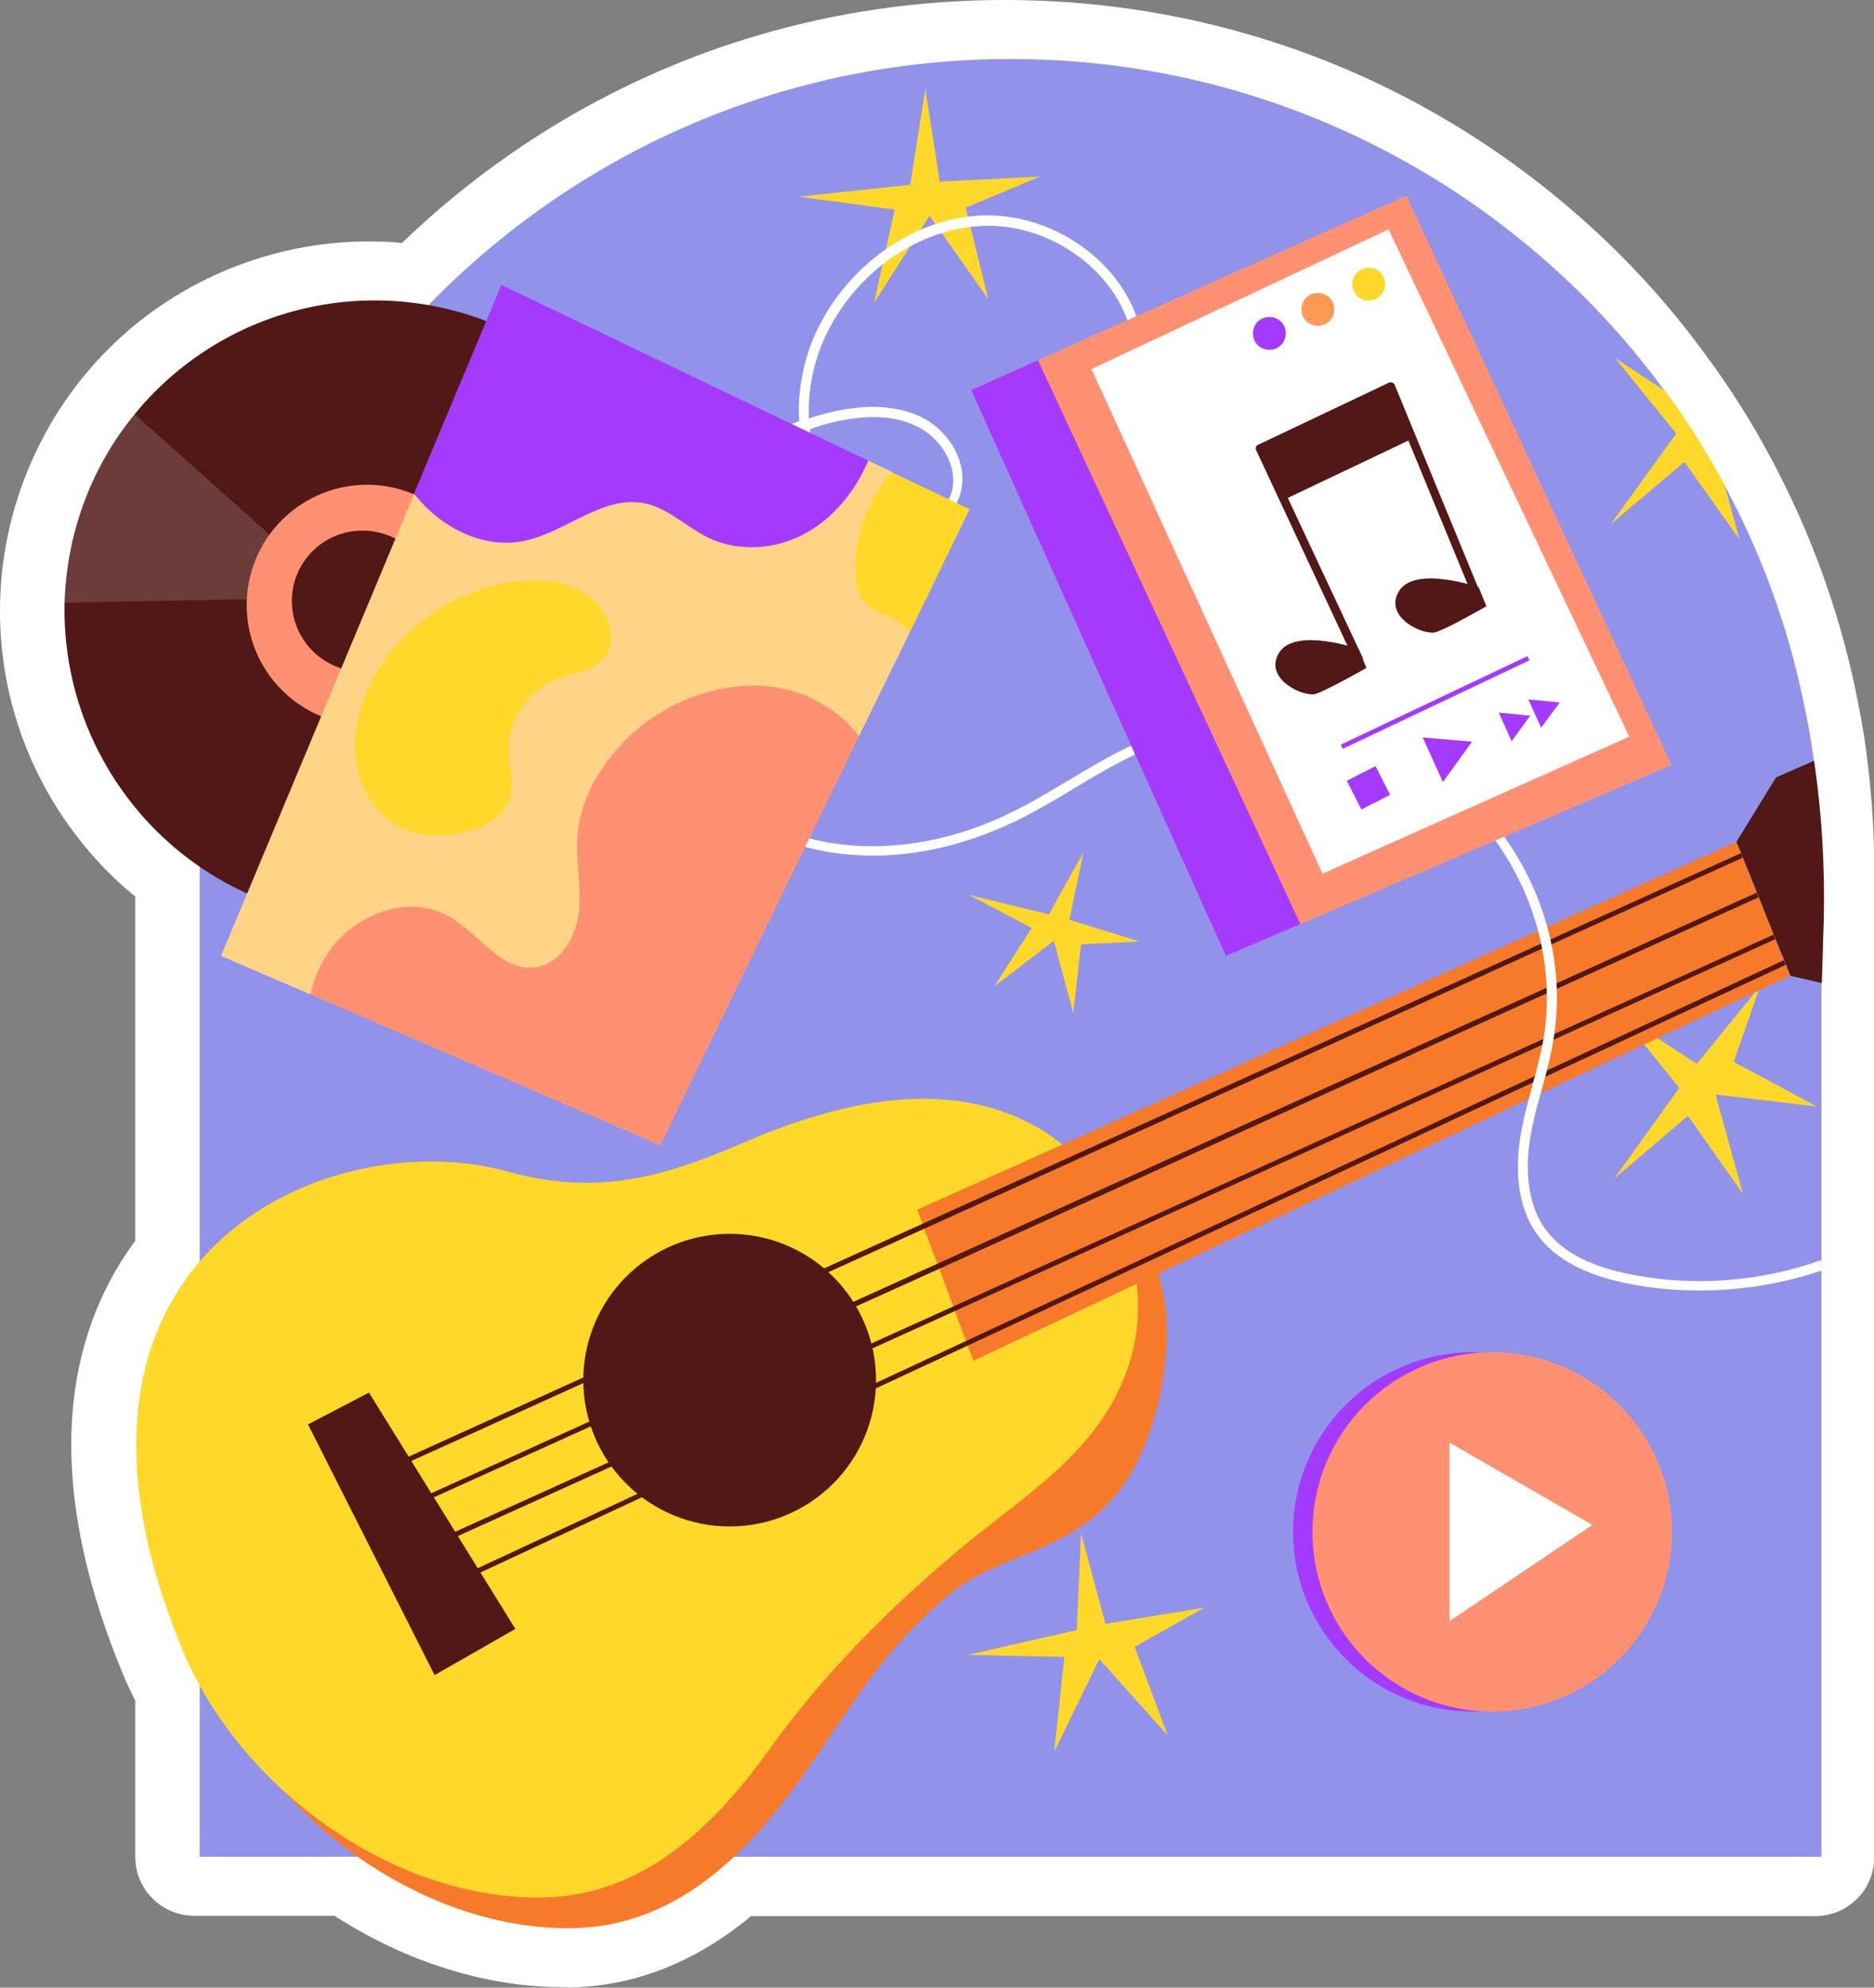 <svg xmlns="http://www.w3.org/2000/svg" xmlns:xlink="http://www.w3.org/1999/xlink" width="305.6" zoomAndPan="magnify" viewBox="0 0 305.6 324" height="324" preserveAspectRatio="xMidYMid meet" version="1.0"><rect x="0" y="0" width="305.6" height="324" fill="#808080" stroke="none"/><defs><clipPath id="a23edea3f3"><path d="M 567.113 243 L 873.113 243 L 873.113 567 L 567.113 567 Z M 567.113 243 " clip-rule="nonzero"/></clipPath></defs>
<g transform="matrix(1, 0, 0, 1, -567.472, -243.008)">
<g clip-path="url(#a23edea3f3)"><path fill="#ffffff" d="M 659.234 566.93 C 646.762 566.93 633.656 562.816 622.008 555.289 L 599.148 555.289 C 593.832 555.289 589.527 550.988 589.527 545.672 L 589.527 520.238 C 588.703 518.594 587.941 517.012 587.309 515.367 C 572.875 480.254 579.965 458.176 589.527 445.27 L 589.527 389.152 C 586.488 386.684 583.699 383.902 581.23 380.863 C 571.988 369.664 567.113 355.559 567.492 341.07 C 567.809 327.719 572.684 314.688 581.043 304.438 C 583.512 301.402 586.297 298.617 589.336 296.086 C 600.098 287.23 613.711 282.359 627.641 282.359 C 629.414 282.359 631.25 282.422 633.023 282.613 C 659.617 257.051 694.312 243.008 731.352 243.008 C 769.215 243.008 804.797 257.746 831.641 284.508 C 836.832 289.699 841.582 295.266 845.824 301.148 C 849.621 306.273 853.105 311.777 856.145 317.473 C 862.477 329.238 867.098 341.766 869.883 354.672 C 870.645 358.277 871.34 361.949 871.848 365.68 C 871.848 365.742 871.848 365.805 871.848 365.805 C 872.668 372.07 873.113 378.461 873.113 384.785 L 873.113 545.734 C 873.113 551.051 868.809 555.352 863.488 555.352 L 689.941 555.352 C 680.891 562.879 670.887 566.805 660.25 566.992 C 659.934 566.93 659.551 566.93 659.234 566.93 Z M 659.234 566.93 " fill-opacity="1" fill-rule="nonzero"/></g><path fill="#9193eb" d="M 864.5 384.723 L 864.5 448.559 L 863.742 449.57 L 864.5 450.203 L 864.5 545.672 L 600.035 545.672 L 600.035 384.723 C 600.035 311.777 659.234 252.625 732.238 252.625 C 768.77 252.625 801.758 267.426 825.754 291.344 C 830.566 296.152 834.996 301.34 838.984 306.777 L 848.609 321.965 C 854.434 332.719 858.805 344.359 861.398 356.57 C 863.426 365.68 864.5 375.105 864.5 384.723 Z M 864.5 384.723 " fill-opacity="1" fill-rule="nonzero"/><path fill="#ffd82a" d="M 715.902 273.121 L 718.371 257.496 L 720.715 272.617 L 737.051 271.793 L 724.957 276.855 L 728.629 291.785 L 719.066 278.184 L 710.016 292.355 L 713.371 277.172 L 697.73 275.082 Z M 715.902 273.121 " fill-opacity="1" fill-rule="nonzero"/><path fill="#ffd82a" d="M 743.062 508.727 L 743.762 492.973 L 747.75 507.711 L 763.895 505.055 L 752.496 511.445 L 757.879 525.871 L 746.734 513.469 L 739.391 528.527 L 741.039 513.09 L 725.273 512.773 Z M 743.062 508.727 " fill-opacity="1" fill-rule="nonzero"/><path fill="#ffd82a" d="M 738.504 392.062 L 744.141 382.004 L 741.859 392.949 L 753.32 396.492 L 743.762 396.934 L 742.496 408.133 L 739.328 396.363 L 729.578 403.828 L 735.719 394.277 L 725.527 388.898 Z M 738.504 392.062 " fill-opacity="1" fill-rule="nonzero"/><path fill="#ffd82a" d="M 841.328 420.344 L 831.387 408.07 L 844.176 416.418 L 854.496 403.766 L 850.191 416.102 L 863.742 423.379 L 847.215 421.418 L 851.711 437.613 L 842.723 424.898 L 830.691 435.145 Z M 841.328 420.344 " fill-opacity="1" fill-rule="nonzero"/><path fill="#ffd82a" d="M 851.141 330.945 L 842.152 318.293 L 830.121 328.48 L 840.82 313.676 L 830.883 301.402 L 839.051 306.777 C 842.594 311.586 845.824 316.711 848.672 321.965 Z M 851.141 330.945 " fill-opacity="1" fill-rule="nonzero"/><path fill="#f77a2b" d="M 755.789 448.938 C 752.941 441.41 747.621 434.895 740.469 431.16 C 725.461 423.379 707.797 428.125 693.234 434.449 C 680.004 440.145 669.43 442.93 655.055 438.941 C 626.312 430.906 575.535 452.102 602.062 516.695 C 611.242 539.156 636.254 557.758 660.945 557.312 C 677.281 556.996 688.805 545.801 697.793 533.273 C 706.594 521 710.773 512.52 722.359 502.84 C 733.188 493.793 750.977 497.211 756.676 470.133 C 758.133 463.047 758.387 455.707 755.789 448.938 Z M 755.789 448.938 " fill-opacity="1" fill-rule="nonzero"/><path fill="#ffd82a" d="M 750.852 443.941 C 748.004 436.41 742.684 429.895 735.531 426.164 C 720.523 418.379 702.859 423.125 688.297 429.453 C 675.062 435.145 664.492 437.93 650.117 433.945 C 621.375 425.973 570.594 447.168 597.125 511.699 C 606.305 534.156 631.312 552.758 656.008 552.316 C 672.34 552 683.863 540.801 692.855 528.273 C 701.656 516 712.355 505.246 723.941 495.566 C 734.77 486.52 747.18 479.434 751.676 465.133 C 753.828 458.301 753.383 450.711 750.852 443.941 Z M 750.852 443.941 " fill-opacity="1" fill-rule="nonzero"/><path fill="#511815" d="M 710.332 467.98 C 710.332 468.762 710.293 469.543 710.215 470.32 C 710.141 471.098 710.023 471.867 709.871 472.633 C 709.719 473.402 709.531 474.156 709.301 474.906 C 709.074 475.652 708.812 476.387 708.512 477.109 C 708.215 477.832 707.879 478.535 707.512 479.227 C 707.145 479.914 706.742 480.582 706.309 481.234 C 705.875 481.883 705.406 482.508 704.914 483.113 C 704.418 483.715 703.891 484.293 703.34 484.848 C 702.785 485.398 702.207 485.922 701.602 486.418 C 701 486.914 700.371 487.379 699.723 487.812 C 699.07 488.246 698.402 488.648 697.711 489.016 C 697.023 489.387 696.316 489.719 695.594 490.016 C 694.871 490.316 694.137 490.578 693.391 490.805 C 692.641 491.031 691.883 491.223 691.117 491.375 C 690.352 491.527 689.578 491.641 688.801 491.719 C 688.023 491.793 687.242 491.832 686.461 491.832 C 685.68 491.832 684.898 491.793 684.121 491.719 C 683.344 491.641 682.57 491.527 681.805 491.375 C 681.039 491.223 680.281 491.031 679.531 490.805 C 678.785 490.578 678.047 490.316 677.324 490.016 C 676.605 489.719 675.898 489.383 675.207 489.016 C 674.52 488.648 673.848 488.246 673.199 487.812 C 672.551 487.379 671.922 486.914 671.316 486.418 C 670.715 485.922 670.137 485.398 669.582 484.848 C 669.031 484.293 668.504 483.715 668.008 483.113 C 667.512 482.508 667.047 481.883 666.613 481.234 C 666.18 480.582 665.777 479.914 665.41 479.227 C 665.043 478.535 664.707 477.832 664.406 477.109 C 664.109 476.387 663.848 475.652 663.617 474.906 C 663.391 474.156 663.203 473.402 663.051 472.633 C 662.898 471.867 662.781 471.098 662.707 470.32 C 662.629 469.543 662.59 468.762 662.59 467.98 C 662.59 467.199 662.629 466.422 662.707 465.645 C 662.781 464.867 662.898 464.094 663.051 463.328 C 663.203 462.562 663.391 461.805 663.617 461.059 C 663.848 460.309 664.109 459.574 664.406 458.855 C 664.707 458.133 665.043 457.426 665.41 456.738 C 665.777 456.051 666.18 455.379 666.613 454.73 C 667.047 454.082 667.512 453.453 668.008 452.852 C 668.504 452.246 669.031 451.668 669.582 451.117 C 670.137 450.562 670.715 450.039 671.316 449.543 C 671.922 449.047 672.551 448.582 673.199 448.148 C 673.848 447.715 674.52 447.316 675.207 446.945 C 675.898 446.578 676.605 446.246 677.328 445.945 C 678.047 445.648 678.785 445.383 679.531 445.156 C 680.281 444.93 681.039 444.742 681.805 444.59 C 682.57 444.438 683.344 444.32 684.121 444.246 C 684.898 444.168 685.68 444.129 686.461 444.129 C 687.242 444.129 688.023 444.168 688.801 444.246 C 689.578 444.32 690.352 444.438 691.117 444.59 C 691.883 444.742 692.641 444.93 693.391 445.156 C 694.137 445.383 694.871 445.648 695.594 445.945 C 696.316 446.246 697.023 446.578 697.711 446.945 C 698.402 447.316 699.07 447.715 699.723 448.148 C 700.371 448.582 701 449.047 701.602 449.543 C 702.207 450.039 702.785 450.562 703.34 451.117 C 703.891 451.668 704.418 452.246 704.914 452.852 C 705.406 453.453 705.875 454.082 706.309 454.73 C 706.742 455.379 707.145 456.051 707.512 456.738 C 707.879 457.426 708.215 458.133 708.512 458.855 C 708.812 459.574 709.074 460.309 709.301 461.059 C 709.531 461.805 709.719 462.562 709.871 463.328 C 710.023 464.094 710.141 464.867 710.215 465.645 C 710.293 466.422 710.332 467.199 710.332 467.98 Z M 710.332 467.98 " fill-opacity="1" fill-rule="nonzero"/><path fill="#511815" d="M 617.699 475.195 L 638.34 516.062 L 651.512 508.535 L 627.641 470.008 Z M 617.699 475.195 " fill-opacity="1" fill-rule="nonzero"/><path fill="#f77a2b" d="M 859.375 402.059 L 726.223 464.816 L 725.273 462.352 L 725.02 461.59 L 723.184 456.719 L 722.93 455.961 L 720.652 449.824 L 720.336 449 L 718.18 443.309 L 717.93 442.484 L 717.043 440.207 L 850.637 380.23 L 851.395 382.066 L 851.648 382.824 L 853.93 388.52 L 854.246 389.277 L 856.715 395.352 L 856.969 396.109 L 858.359 399.527 L 858.676 400.285 Z M 859.375 402.059 " fill-opacity="1" fill-rule="nonzero"/><path fill="#511815" d="M 851.648 382.824 L 718.18 443.309 L 628.148 484.051 L 627.832 483.293 L 717.93 442.484 L 851.395 382.066 Z M 851.648 382.824 " fill-opacity="1" fill-rule="nonzero"/><path fill="#511815" d="M 854.246 389.277 L 720.652 449.824 L 628.273 491.578 L 627.957 490.883 L 720.336 449 L 853.93 388.52 Z M 854.246 389.277 " fill-opacity="1" fill-rule="nonzero"/><path fill="#511815" d="M 856.969 396.109 L 723.184 456.719 L 633.148 497.465 L 632.832 496.703 L 722.93 455.961 L 856.715 395.352 Z M 856.969 396.109 " fill-opacity="1" fill-rule="nonzero"/><path fill="#511815" d="M 858.676 400.285 L 725.273 462.352 L 634.48 504.613 L 634.164 503.852 L 725.02 461.59 L 858.359 399.527 Z M 858.676 400.285 " fill-opacity="1" fill-rule="nonzero"/><path fill="#511815" d="M 863.297 367.008 L 857.094 369.73 L 850.637 380.23 L 851.395 382.066 L 851.711 382.824 L 852.281 384.281 L 852.789 385.48 L 853.992 388.52 L 854.309 389.277 L 856.715 395.352 L 857.031 396.109 L 858.422 399.527 L 858.738 400.285 L 859.438 402.059 L 864.566 403.262 L 864.883 392.758 C 865.07 384.152 864.566 375.551 863.297 367.008 Z M 863.297 367.008 " fill-opacity="1" fill-rule="nonzero"/><path fill="#ffffff" d="M 833.539 450.773 C 826.703 449.445 822.145 447.039 819.484 443.371 C 816.191 438.816 816.32 432.68 817.016 428.441 C 817.457 425.781 818.156 423.125 818.914 420.531 C 819.613 418 820.309 415.406 820.75 412.75 C 822.777 401.172 819.676 389.023 812.773 379.41 C 811.445 377.574 809.988 375.801 808.406 374.156 C 806.82 372.512 805.176 370.996 803.34 369.664 C 802.832 369.285 802.328 368.906 801.82 368.527 C 801.758 368.465 801.758 368.465 801.695 368.402 C 798.402 366.121 794.855 364.289 791.055 362.895 C 790.676 362.77 790.359 362.645 789.98 362.516 C 784.094 360.492 777.695 359.605 771.367 359.859 C 768.961 359.984 766.492 360.238 764.086 360.684 C 760.348 361.379 756.676 362.516 753.133 364.035 C 752.688 364.227 752.309 364.414 751.863 364.605 C 748.32 366.25 744.965 368.273 741.672 370.234 C 738.695 372.008 735.594 373.906 732.426 375.422 C 723.309 379.914 713.75 381.688 704.82 380.676 C 694.945 379.535 686.082 374.789 680.508 367.703 C 673.227 358.469 671.582 344.738 676.457 333.477 C 680.445 324.43 688.359 317.09 697.922 313.359 C 698.492 317.914 700.262 322.344 703.684 325.758 C 706.723 328.859 710.582 330.504 714.383 330.441 C 718.688 330.312 722.613 327.656 723.941 323.926 C 725.715 318.801 722.297 313.359 717.992 311.145 C 714.191 309.184 709.316 308.805 703.492 310.07 C 702.098 310.387 700.77 310.766 699.375 311.207 C 699.188 306.527 700.199 301.844 701.973 298.047 C 706.785 287.547 717.168 280.207 727.805 279.828 C 738.062 279.449 748.004 286.156 751.297 295.137 C 751.613 296.023 751.863 296.973 752.055 297.922 L 753.637 297.605 C 753.449 296.531 753.133 295.453 752.75 294.441 C 749.207 284.824 738.633 277.805 727.742 278.121 C 716.535 278.5 705.645 286.219 700.516 297.227 C 698.617 301.402 697.477 306.527 697.793 311.652 C 687.664 315.445 679.242 323.227 675.062 332.781 C 669.938 344.551 671.645 358.973 679.305 368.652 C 685.195 376.055 694.438 380.992 704.695 382.191 C 713.938 383.27 723.754 381.371 733.188 376.816 C 736.414 375.234 739.52 373.398 742.559 371.562 C 745.785 369.602 749.141 367.641 752.562 365.996 C 753.004 365.805 753.383 365.617 753.766 365.426 C 757.309 363.844 760.98 362.77 764.781 362.074 C 767.188 361.633 769.656 361.379 772.062 361.316 C 777.445 361.125 782.824 361.82 787.891 363.34 C 788.27 363.465 788.586 363.594 788.969 363.719 C 793.145 365.109 797.137 367.008 800.742 369.539 C 802.895 371.059 804.984 372.766 806.82 374.664 C 808.469 376.309 809.926 378.016 811.254 379.914 C 818.027 389.277 821.066 401.109 819.168 412.371 C 818.727 414.965 818.027 417.496 817.332 420.027 C 816.637 422.684 815.875 425.402 815.434 428.125 C 814.672 432.742 814.547 439.258 818.156 444.258 C 821.066 448.242 826.008 450.898 833.223 452.293 C 836.961 453.051 840.82 453.367 844.621 453.367 C 851.332 453.367 858.043 452.293 864.438 450.141 L 864.438 448.434 C 854.625 451.91 843.859 452.797 833.539 450.773 Z M 703.871 311.715 C 709.316 310.512 713.812 310.828 717.297 312.664 C 720.969 314.562 724.008 319.305 722.551 323.543 C 721.473 326.645 718.117 328.922 714.445 328.984 C 711.152 329.051 707.672 327.531 704.949 324.809 C 701.719 321.52 700.074 317.344 699.566 312.98 C 700.961 312.41 702.418 312.031 703.871 311.715 Z M 703.871 311.715 " fill-opacity="1" fill-rule="nonzero"/><path fill="#ff9172" d="M 840.062 367.703 L 779.535 393.645 L 767.375 398.832 L 725.844 306.59 L 736.734 301.719 L 796.816 274.895 Z M 840.062 367.703 " fill-opacity="1" fill-rule="nonzero"/><path fill="#a53aff" d="M 779.535 393.645 L 767.375 398.832 L 725.844 306.59 L 736.734 301.719 Z M 779.535 393.645 " fill-opacity="1" fill-rule="nonzero"/><path fill="#ffffff" d="M 745.469 303.172 L 783.141 385.418 L 833.16 363.086 L 793.906 280.398 Z M 745.469 303.172 " fill-opacity="1" fill-rule="nonzero"/><path fill="#ff9a55" d="M 784.789 292.227 C 785.422 293.555 784.914 295.203 783.586 295.836 C 782.258 296.469 780.609 295.961 779.977 294.633 C 779.344 293.305 779.852 291.66 781.18 291.027 C 782.508 290.395 784.156 290.898 784.789 292.227 Z M 784.789 292.227 " fill-opacity="1" fill-rule="nonzero"/><path fill="#ffd82a" d="M 793.082 288.117 C 793.715 289.445 793.211 291.09 791.879 291.723 C 790.551 292.355 788.902 291.848 788.27 290.52 C 787.637 289.191 788.145 287.547 789.473 286.914 C 790.805 286.281 792.387 286.785 793.082 288.117 Z M 793.082 288.117 " fill-opacity="1" fill-rule="nonzero"/><path fill="#a53aff" d="M 776.875 296.152 C 777.508 297.48 777 299.125 775.672 299.758 C 774.34 300.391 772.695 299.883 772.062 298.555 C 771.43 297.227 771.938 295.582 773.266 294.949 C 774.594 294.316 776.242 294.82 776.875 296.152 Z M 776.875 296.152 " fill-opacity="1" fill-rule="nonzero"/><path fill="#511815" d="M 789.031 351.191 C 788.777 351.191 788.523 351.066 788.398 350.812 L 772.316 316.395 C 772.125 316.078 772.316 315.637 772.633 315.512 L 793.969 305.387 C 794.16 305.324 794.348 305.324 794.539 305.387 C 794.73 305.449 794.855 305.578 794.918 305.766 L 809.293 340.691 C 809.418 341.07 809.293 341.449 808.91 341.574 C 808.531 341.703 808.152 341.574 808.023 341.195 L 793.906 306.969 L 773.836 316.395 L 789.664 350.18 C 789.855 350.496 789.664 350.938 789.348 351.066 C 789.219 351.191 789.156 351.191 789.031 351.191 Z M 789.031 351.191 " fill-opacity="1" fill-rule="nonzero"/><path fill="#511815" d="M 776.812 324.492 L 798.086 314.371 L 794.223 305.957 L 772.949 316.078 Z M 776.812 324.492 " fill-opacity="1" fill-rule="nonzero"/><path fill="#511815" d="M 789.031 348.789 C 789.031 348.789 778.648 345.184 776.051 349.422 C 773.457 353.66 780.039 356.695 782.004 356.125 C 783.965 355.496 790.297 351.887 790.297 351.887 Z M 789.031 348.789 " fill-opacity="1" fill-rule="nonzero"/><path fill="#511815" d="M 808.594 338.73 C 808.594 338.73 798.211 335.121 795.617 339.359 C 793.02 343.602 799.605 346.637 801.566 346.066 C 803.531 345.5 809.859 341.828 809.859 341.828 Z M 808.594 338.73 " fill-opacity="1" fill-rule="nonzero"/><path fill="#a53aff" d="M 799.477 363.211 L 802.77 370.488 L 807.52 363.91 Z M 799.477 363.211 " fill-opacity="1" fill-rule="nonzero"/><path fill="#a53aff" d="M 811.887 359.164 L 813.977 363.844 L 817.016 359.668 Z M 811.887 359.164 " fill-opacity="1" fill-rule="nonzero"/><path fill="#a53aff" d="M 816.699 357.012 L 818.789 361.633 L 821.828 357.52 Z M 816.699 357.012 " fill-opacity="1" fill-rule="nonzero"/><path fill="#a53aff" d="M 787.098 370.277 L 791.781 367.895 L 794.164 372.574 L 789.484 374.957 Z M 787.098 370.277 " fill-opacity="1" fill-rule="nonzero"/><path fill="#a53aff" d="M 786.121 364.391 L 816.551 349.961 L 816.879 350.648 L 786.445 365.074 Z M 786.121 364.391 " fill-opacity="1" fill-rule="nonzero"/><path fill="#a53aff" d="M 836.961 492.719 C 836.961 493.68 836.914 494.637 836.82 495.59 C 836.723 496.543 836.582 497.492 836.395 498.434 C 836.211 499.375 835.977 500.305 835.699 501.223 C 835.418 502.141 835.094 503.043 834.727 503.93 C 834.359 504.816 833.949 505.68 833.5 506.527 C 833.047 507.371 832.555 508.195 832.02 508.992 C 831.484 509.789 830.914 510.559 830.305 511.301 C 829.695 512.043 829.051 512.754 828.375 513.43 C 827.695 514.109 826.984 514.754 826.242 515.363 C 825.5 515.969 824.73 516.543 823.93 517.074 C 823.133 517.605 822.312 518.102 821.465 518.551 C 820.617 519.004 819.75 519.414 818.863 519.781 C 817.977 520.148 817.074 520.473 816.156 520.75 C 815.234 521.027 814.305 521.262 813.363 521.449 C 812.422 521.637 811.473 521.777 810.52 521.871 C 809.562 521.965 808.605 522.012 807.645 522.012 C 806.684 522.012 805.727 521.965 804.773 521.871 C 803.816 521.777 802.867 521.637 801.926 521.449 C 800.984 521.262 800.055 521.027 799.137 520.75 C 798.215 520.473 797.312 520.148 796.426 519.781 C 795.539 519.414 794.672 519.004 793.828 518.551 C 792.98 518.102 792.156 517.605 791.359 517.074 C 790.559 516.543 789.789 515.969 789.047 515.363 C 788.305 514.754 787.594 514.109 786.918 513.43 C 786.238 512.754 785.594 512.043 784.984 511.301 C 784.375 510.559 783.805 509.789 783.27 508.992 C 782.738 508.195 782.246 507.371 781.793 506.527 C 781.34 505.68 780.93 504.816 780.562 503.93 C 780.195 503.043 779.871 502.141 779.594 501.223 C 779.312 500.305 779.082 499.375 778.895 498.434 C 778.707 497.492 778.566 496.543 778.473 495.59 C 778.379 494.637 778.332 493.68 778.332 492.719 C 778.332 491.758 778.379 490.801 778.473 489.848 C 778.566 488.895 778.707 487.945 778.895 487.004 C 779.082 486.062 779.312 485.133 779.594 484.215 C 779.871 483.297 780.195 482.395 780.562 481.508 C 780.93 480.621 781.34 479.758 781.793 478.91 C 782.246 478.062 782.738 477.242 783.27 476.445 C 783.805 475.648 784.375 474.879 784.984 474.137 C 785.594 473.395 786.238 472.684 786.918 472.004 C 787.594 471.328 788.305 470.684 789.047 470.074 C 789.789 469.465 790.559 468.895 791.359 468.363 C 792.156 467.828 792.98 467.336 793.828 466.887 C 794.672 466.434 795.539 466.023 796.426 465.656 C 797.312 465.289 798.215 464.965 799.137 464.688 C 800.055 464.41 800.984 464.176 801.926 463.988 C 802.867 463.801 803.816 463.66 804.773 463.566 C 805.727 463.473 806.684 463.426 807.645 463.426 C 808.605 463.426 809.562 463.473 810.52 463.566 C 811.473 463.66 812.422 463.801 813.363 463.988 C 814.305 464.176 815.234 464.41 816.156 464.688 C 817.074 464.965 817.977 465.289 818.863 465.656 C 819.75 466.023 820.617 466.434 821.465 466.887 C 822.312 467.336 823.133 467.828 823.93 468.363 C 824.73 468.895 825.5 469.465 826.242 470.074 C 826.984 470.684 827.695 471.328 828.375 472.004 C 829.051 472.684 829.695 473.395 830.305 474.137 C 830.914 474.879 831.484 475.648 832.02 476.445 C 832.555 477.242 833.047 478.062 833.5 478.91 C 833.949 479.758 834.359 480.621 834.727 481.508 C 835.094 482.395 835.418 483.297 835.699 484.215 C 835.977 485.133 836.211 486.062 836.395 487.004 C 836.582 487.945 836.723 488.895 836.82 489.848 C 836.914 490.801 836.961 491.758 836.961 492.719 Z M 836.961 492.719 " fill-opacity="1" fill-rule="nonzero"/><path fill="#ff9172" d="M 840.125 492.719 C 840.125 493.68 840.078 494.637 839.984 495.59 C 839.891 496.543 839.75 497.492 839.562 498.434 C 839.375 499.375 839.141 500.305 838.863 501.223 C 838.586 502.141 838.262 503.043 837.895 503.93 C 837.527 504.816 837.117 505.68 836.664 506.527 C 836.211 507.371 835.719 508.195 835.184 508.992 C 834.652 509.789 834.082 510.559 833.473 511.301 C 832.863 512.043 832.219 512.754 831.539 513.43 C 830.859 514.109 830.148 514.754 829.406 515.363 C 828.664 515.969 827.895 516.543 827.098 517.074 C 826.301 517.605 825.477 518.102 824.629 518.551 C 823.781 519.004 822.918 519.414 822.027 519.781 C 821.141 520.148 820.238 520.473 819.32 520.75 C 818.402 521.027 817.473 521.262 816.531 521.449 C 815.59 521.637 814.641 521.777 813.684 521.871 C 812.73 521.965 811.77 522.012 810.812 522.012 C 809.852 522.012 808.895 521.965 807.938 521.871 C 806.98 521.777 806.035 521.637 805.09 521.449 C 804.148 521.262 803.219 521.027 802.301 520.75 C 801.383 520.473 800.48 520.148 799.594 519.781 C 798.707 519.414 797.84 519.004 796.992 518.551 C 796.145 518.102 795.324 517.605 794.523 517.074 C 793.727 516.543 792.957 515.969 792.215 515.363 C 791.473 514.754 790.762 514.109 790.082 513.43 C 789.402 512.754 788.758 512.043 788.148 511.301 C 787.543 510.559 786.969 509.789 786.438 508.992 C 785.902 508.195 785.41 507.371 784.957 506.527 C 784.504 505.68 784.094 504.816 783.727 503.93 C 783.359 503.043 783.035 502.141 782.758 501.223 C 782.48 500.305 782.246 499.375 782.059 498.434 C 781.871 497.492 781.73 496.543 781.637 495.59 C 781.543 494.637 781.496 493.68 781.496 492.719 C 781.496 491.758 781.543 490.801 781.637 489.848 C 781.73 488.895 781.871 487.945 782.059 487.004 C 782.246 486.062 782.48 485.133 782.758 484.215 C 783.035 483.297 783.359 482.395 783.727 481.508 C 784.094 480.621 784.504 479.758 784.957 478.91 C 785.41 478.062 785.902 477.242 786.438 476.445 C 786.969 475.648 787.543 474.879 788.148 474.137 C 788.758 473.395 789.402 472.684 790.082 472.004 C 790.762 471.328 791.473 470.684 792.215 470.074 C 792.957 469.465 793.727 468.895 794.523 468.363 C 795.324 467.828 796.145 467.336 796.992 466.887 C 797.84 466.434 798.707 466.023 799.594 465.656 C 800.48 465.289 801.383 464.965 802.301 464.688 C 803.219 464.41 804.148 464.176 805.09 463.988 C 806.035 463.801 806.98 463.66 807.938 463.566 C 808.895 463.473 809.852 463.426 810.812 463.426 C 811.77 463.426 812.73 463.473 813.684 463.566 C 814.641 463.66 815.59 463.801 816.531 463.988 C 817.473 464.176 818.402 464.41 819.32 464.688 C 820.238 464.965 821.141 465.289 822.027 465.656 C 822.918 466.023 823.781 466.434 824.629 466.887 C 825.477 467.336 826.301 467.828 827.098 468.363 C 827.895 468.895 828.664 469.465 829.406 470.074 C 830.148 470.684 830.859 471.328 831.539 472.004 C 832.219 472.684 832.863 473.395 833.473 474.137 C 834.082 474.879 834.652 475.648 835.184 476.445 C 835.719 477.242 836.211 478.062 836.664 478.91 C 837.117 479.758 837.527 480.621 837.895 481.508 C 838.262 482.395 838.586 483.297 838.863 484.215 C 839.141 485.133 839.375 486.062 839.562 487.004 C 839.75 487.945 839.891 488.895 839.984 489.848 C 840.078 490.801 840.125 491.758 840.125 492.719 Z M 840.125 492.719 " fill-opacity="1" fill-rule="nonzero"/><path fill="#ffffff" d="M 803.848 478.168 L 803.848 507.27 L 827.145 491.578 Z M 803.848 478.168 " fill-opacity="1" fill-rule="nonzero"/><path fill="#511815" d="M 667.656 310.387 C 685.449 331.895 682.344 363.781 660.816 381.559 C 639.293 399.336 607.379 396.301 589.59 374.727 C 581.547 364.922 577.75 353.09 578.004 341.324 C 578.32 330.312 582.117 319.434 589.398 310.574 C 591.426 308.043 593.77 305.703 596.363 303.551 C 617.953 285.773 649.863 288.812 667.656 310.387 Z M 667.656 310.387 " fill-opacity="1" fill-rule="nonzero"/><path fill="#ffffff" d="M 622.895 340.375 L 578.004 341.258 C 578.32 330.25 582.117 319.371 589.398 310.512 Z M 622.895 340.375 " fill-opacity="0.16" fill-rule="nonzero"/><path fill="#ff9172" d="M 646.953 341.641 C 646.953 342.281 646.922 342.922 646.859 343.562 C 646.793 344.199 646.699 344.836 646.574 345.465 C 646.449 346.094 646.293 346.719 646.105 347.332 C 645.922 347.945 645.703 348.551 645.457 349.145 C 645.211 349.738 644.938 350.316 644.633 350.883 C 644.332 351.449 644 352 643.645 352.535 C 643.289 353.07 642.906 353.586 642.496 354.082 C 642.09 354.578 641.656 355.055 641.203 355.508 C 640.75 355.961 640.273 356.391 639.777 356.801 C 639.281 357.207 638.766 357.59 638.23 357.945 C 637.695 358.305 637.145 358.633 636.578 358.938 C 636.012 359.238 635.43 359.512 634.836 359.758 C 634.242 360.004 633.637 360.219 633.023 360.406 C 632.406 360.594 631.785 360.75 631.152 360.875 C 630.523 361 629.887 361.094 629.25 361.156 C 628.609 361.219 627.969 361.25 627.324 361.25 C 626.684 361.25 626.039 361.219 625.402 361.156 C 624.762 361.094 624.125 361 623.496 360.875 C 622.863 360.75 622.242 360.594 621.629 360.406 C 621.012 360.219 620.406 360.004 619.812 359.758 C 619.219 359.512 618.641 359.238 618.074 358.938 C 617.504 358.633 616.953 358.305 616.422 357.945 C 615.887 357.59 615.371 357.207 614.875 356.801 C 614.375 356.391 613.902 355.961 613.445 355.508 C 612.992 355.055 612.559 354.578 612.152 354.082 C 611.746 353.586 611.363 353.07 611.004 352.535 C 610.648 352 610.316 351.449 610.016 350.883 C 609.711 350.316 609.438 349.738 609.191 349.145 C 608.945 348.551 608.73 347.945 608.543 347.332 C 608.355 346.719 608.199 346.094 608.074 345.465 C 607.949 344.836 607.855 344.199 607.793 343.562 C 607.73 342.922 607.695 342.281 607.695 341.641 C 607.695 340.996 607.73 340.355 607.793 339.715 C 607.855 339.078 607.949 338.441 608.074 337.812 C 608.199 337.184 608.355 336.559 608.543 335.945 C 608.73 335.332 608.945 334.727 609.191 334.133 C 609.438 333.539 609.711 332.961 610.016 332.395 C 610.316 331.828 610.648 331.277 611.004 330.742 C 611.363 330.207 611.746 329.695 612.152 329.195 C 612.559 328.699 612.992 328.227 613.445 327.77 C 613.902 327.316 614.375 326.887 614.875 326.477 C 615.371 326.07 615.887 325.688 616.422 325.332 C 616.953 324.977 617.504 324.645 618.074 324.344 C 618.641 324.039 619.219 323.766 619.812 323.52 C 620.406 323.273 621.012 323.059 621.629 322.871 C 622.242 322.684 622.863 322.527 623.496 322.402 C 624.125 322.277 624.762 322.184 625.402 322.121 C 626.039 322.059 626.684 322.027 627.324 322.027 C 627.969 322.027 628.609 322.059 629.25 322.121 C 629.887 322.184 630.523 322.277 631.152 322.402 C 631.785 322.527 632.406 322.684 633.023 322.871 C 633.637 323.059 634.242 323.273 634.836 323.52 C 635.43 323.766 636.012 324.039 636.578 324.344 C 637.145 324.645 637.695 324.977 638.23 325.332 C 638.766 325.688 639.281 326.07 639.777 326.477 C 640.273 326.887 640.75 327.316 641.203 327.77 C 641.656 328.227 642.09 328.699 642.496 329.195 C 642.906 329.695 643.289 330.207 643.645 330.742 C 644 331.277 644.332 331.828 644.633 332.395 C 644.938 332.961 645.211 333.539 645.457 334.133 C 645.703 334.727 645.922 335.332 646.105 335.945 C 646.293 336.559 646.449 337.184 646.574 337.812 C 646.699 338.441 646.793 339.078 646.859 339.715 C 646.922 340.355 646.953 340.996 646.953 341.641 Z M 646.953 341.641 " fill-opacity="1" fill-rule="nonzero"/><path fill="#511815" d="M 635.492 333.668 C 639.543 338.602 638.848 345.816 633.91 349.863 C 628.973 353.914 621.754 353.215 617.699 348.281 C 613.648 343.348 614.344 336.133 619.285 332.086 C 624.16 328.102 631.441 328.797 635.492 333.668 Z M 635.492 333.668 " fill-opacity="1" fill-rule="nonzero"/><path fill="#ffd487" d="M 715.902 345.941 L 707.543 363.023 L 667.148 408.133 L 618.082 405.094 L 603.52 398.832 L 635.051 323.418 L 709.062 318.105 L 712.926 319.938 Z M 715.902 345.941 " fill-opacity="1" fill-rule="nonzero"/><path fill="#a53aff" d="M 709.062 318.105 C 709 318.293 708.938 318.484 708.812 318.672 C 706.656 323.48 703.051 327.785 698.363 330.188 C 693.68 332.594 687.855 332.973 683.043 330.695 C 679.496 328.984 676.52 325.887 672.656 325.062 C 665.945 323.672 660.059 329.492 653.41 331.074 C 646.508 332.719 639.418 329.113 634.984 323.48 L 649.23 289.445 Z M 709.062 318.105 " fill-opacity="1" fill-rule="nonzero"/><path fill="#ff9172" d="M 707.543 363.023 L 675.129 429.707 L 618.082 405.094 C 618.652 402.816 619.473 400.668 620.738 398.703 C 624.793 392.25 633.848 388.582 640.559 392.316 C 645.559 395.098 649.297 401.551 654.93 400.668 C 658.98 400.035 661.453 395.605 661.895 391.555 C 662.273 387.445 661.324 383.332 661.641 379.219 C 662.148 372.957 665.629 367.262 670.188 362.961 C 678.609 354.988 692.348 351.824 702.098 358.09 C 704.254 359.352 706.023 361.062 707.543 363.023 Z M 707.543 363.023 " fill-opacity="1" fill-rule="nonzero"/><path fill="#ffd82a" d="M 625.363 364.477 C 625.297 369.539 627.641 374.855 632.012 377.449 C 635.492 379.473 639.859 379.598 643.785 378.523 C 646.699 377.699 649.676 375.992 650.562 373.145 C 651.32 370.742 650.496 368.086 650.434 365.555 C 650.309 360.492 653.602 355.496 658.285 353.66 C 660.945 352.582 664.176 352.395 666.012 350.18 C 668.668 347.016 666.328 341.891 662.844 339.742 C 657.336 336.262 650.055 337.398 643.977 339.805 C 634.227 343.535 625.488 353.598 625.363 364.477 Z M 625.363 364.477 " fill-opacity="1" fill-rule="nonzero"/><path fill="#ffd82a" d="M 725.59 326.012 L 715.902 345.941 C 715.332 345.309 714.637 344.738 713.875 344.297 C 711.852 343.156 709.379 342.586 708.051 340.691 C 707.355 339.676 707.164 338.477 707.039 337.273 C 706.531 331.645 708.621 324.43 712.926 320 Z M 725.59 326.012 " fill-opacity="1" fill-rule="nonzero"/>
</g>
</svg>